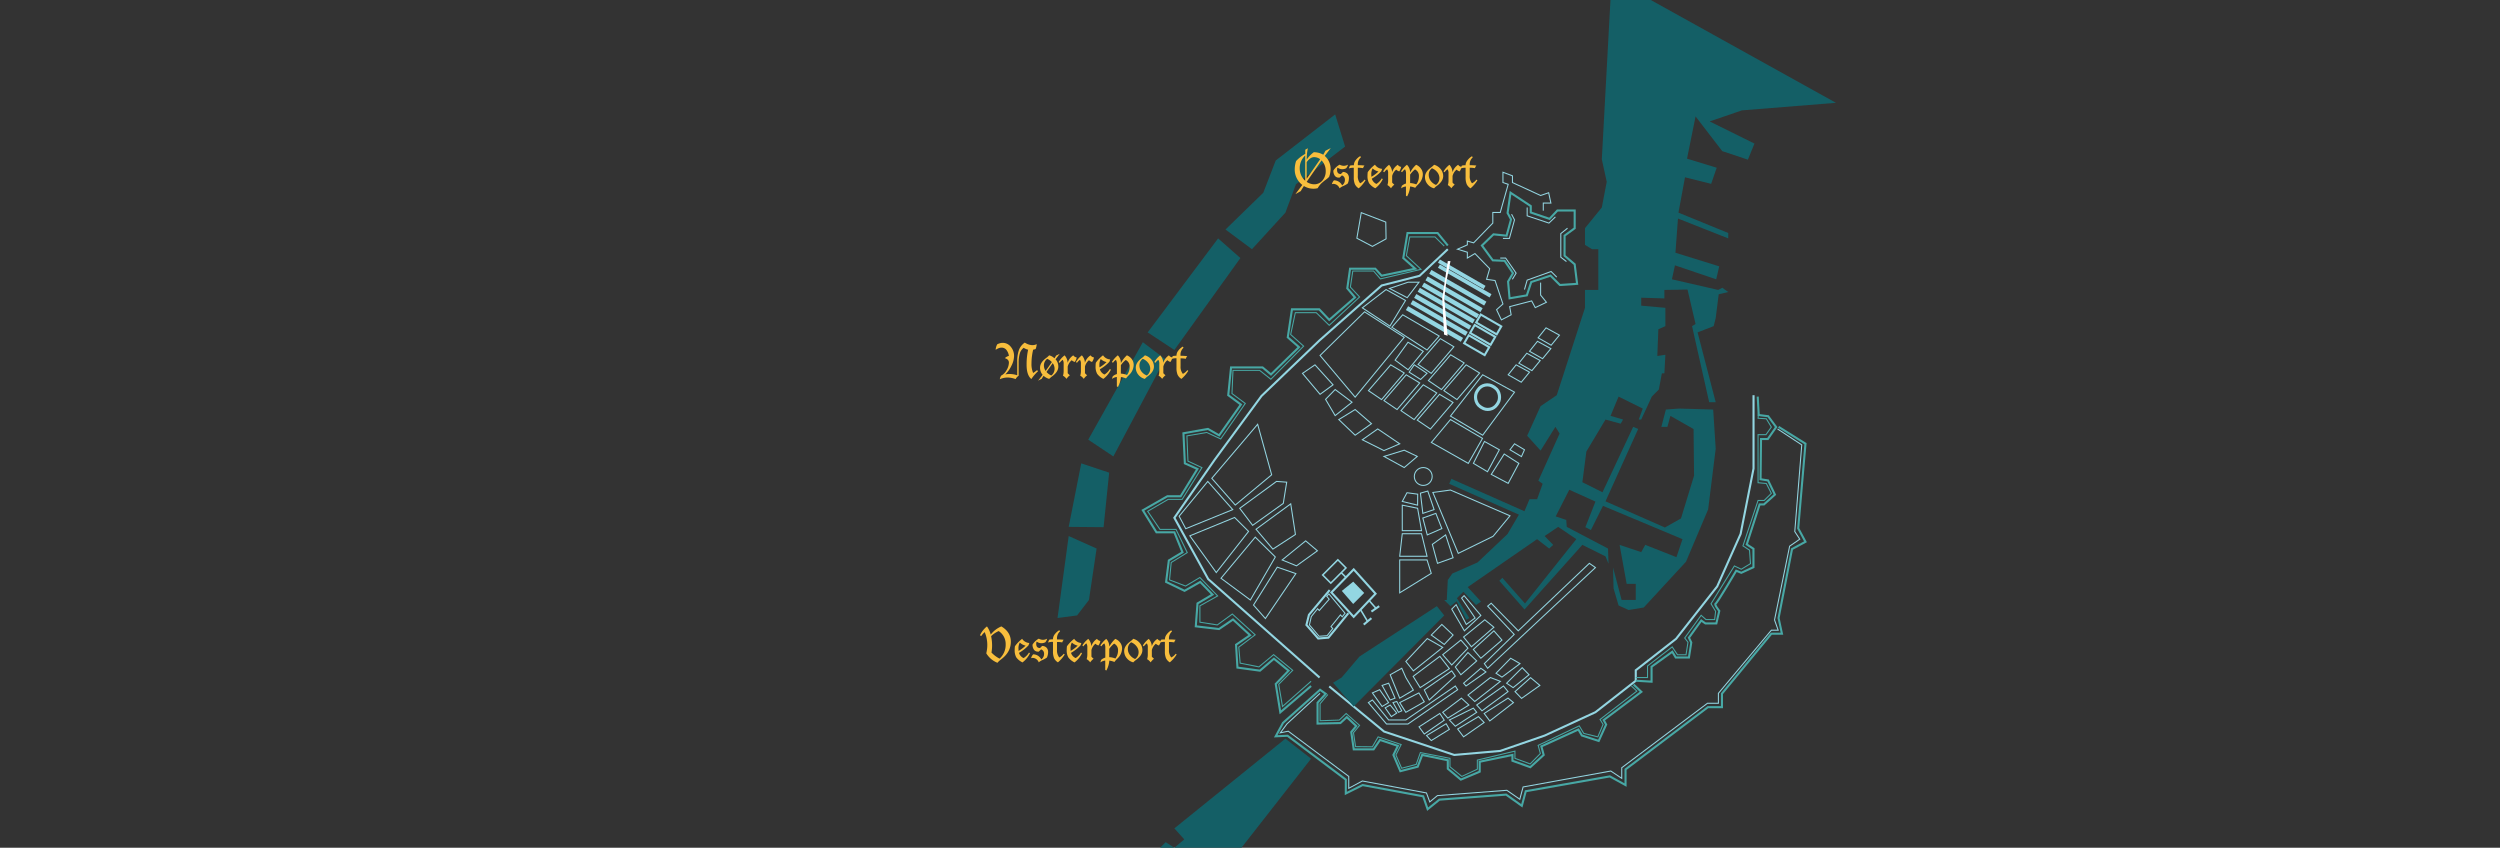<svg id="Layer_2" data-name="Layer 2" xmlns="http://www.w3.org/2000/svg" width="1200.25" height="407" viewBox="0 0 1200.25 407">
  <rect x="0" y="0" width="1200.25" height="407" fill="#333333" stroke="none"/>
  <title>overlayKbh</title>
  <g>
    <polygon points="735.16 135.4 744.4 132.32 748.9 136.82 757.17 136.27 756 126.88 751.14 122.76 751.16 113.13 756 109.58 756 101.06 747.71 101.06 743.92 105.08 734.92 102.01 734.92 98.93 725.21 92.53 723.79 102.24 725.45 105.32 723.32 113.14 717.02 112.51 711.47 117.88 716.68 124.98 722.37 125.22 726.39 131.14 724.03 135.17 724.74 143.22 733.03 141.8 735.16 135.4" fill="none" stroke="#47a8a5" stroke-miterlimit="10"/>
    <polyline points="695.09 119.64 681.54 132.42 663.34 137.06 633.52 163.4 605.63 190.12 583.17 220.72 563.81 248.6 580.07 278.03 633.52 325.28" fill="none" stroke="#93d6e2" stroke-miterlimit="10"/>
    <polyline points="638.16 329.54 664.5 351.22 698.19 362.45 720.26 360.52 741.57 353.16 765.96 341.93 785.33 326.83 785.33 321.79 804.69 306.69 824.44 281.52 835.67 256.34 841.87 224.97 841.87 189.73" fill="none" stroke="#93d6e2" stroke-miterlimit="10"/>
    <path d="M843.88,190.41l.47,8.84,4.54.58,3.84,5.21-4,5.73h-3.26l-.23,19.31,3.61.58,3.28,6.8-5.26,4.72h-2.09l-6.17,19.2,3.22,2.09v8.84L836,275l-2.44-1s-9.07,15.47-9.89,15.82,1.75,3.49,1.75,3.49l-1.4,6h-5.24l-2-1.4-5.93,8.26,1.13,2.32-1.13,7.18h-6.32l-1.66-2.76-9.95,7.18v7.18l-7.59-.45" fill="none" stroke="#47a8a5" stroke-miterlimit="10"/>
    <polyline points="785.33 325.28 790.98 325.28 790.98 319.72 802.82 310.56 805.35 314.35 809.46 314.35 810.4 308.35 808.83 306.3 816.72 295.4 819.02 297.45 823.2 297.45 823.67 293.5 821.46 289.87 832.67 271.71 835.99 273.29 840.41 270.6 839.94 264.13 836.78 262.07 844.04 240.28 846.97 240.28 850.42 236.87 848.02 232.13 844.04 231.75 844.04 208.69 847.84 208.69 850.42 205.04 848.01 201.06 844.04 200.8 844.28 197.9" fill="none" stroke="#47a8a5" stroke-miterlimit="10" stroke-width="0.5"/>
    <polyline points="783.24 329.35 785.85 331.81 768.19 345.4 769.65 347.79 767.11 353.78 760.35 352.09 758.2 348.48 738.46 357.85 739.53 361.77 734.62 366.76 727.32 364.07 727.32 360.61 709.27 364.92 709.27 369.29 701.82 372.75 696.13 368.14 696.13 364.07 681.92 361.31 679.92 366.99 672.93 368.83 670.17 362.45 672.7 357.46 661.64 353.78 658.88 358.54 650.81 358.46 649.81 351.78 652.73 348.25 646.28 342.56 642.98 345.71 633.76 346.02 633.76 337.88 637.52 333.42" fill="none" stroke="#47a8a5" stroke-miterlimit="10" stroke-width="0.5"/>
    <polyline points="853.89 204.93 866.81 213.01 863.32 253.65 866.81 260.11 860.35 263.6 853.89 296.71 855.51 304.25 850.42 304.25 826.71 333.04 826.71 339.5 819.98 339.5 780.42 369.38 780.42 376.91 772.88 372.75 732.51 379.87 730.63 386.87 723.09 381.49 691.07 383.91 685.41 388.49 683.26 382.3 654.19 376.91 646.12 380.95 646.12 374.29 618.13 353.23 612.48 353.5 615.98 347.04 633.76 331.16 636.47 333.1 632.55 337.38 632.55 347.38 643.51 347.14 646.6 344.29 651.13 348.57 648.74 351.46 649.93 359.76 659.46 359.76 662.55 355.24 671.12 358.1 668.98 362.45 672.31 370.24 680.64 368.1 682.79 362.45 695.09 365 695.09 369.05 701.36 374.29 710.4 370.48 710.4 365.71 726.12 362.45 726.12 365.24 734.69 368.33 741.12 362.45 740.01 358.33 757.78 350.24 759.45 353.1 767.54 355.72 771.11 347.86 769.92 345.72 788.01 332.15 784.29 328.64" fill="none" stroke="#47a8a5" stroke-miterlimit="10"/>
    <polyline points="853.38 205.93 865.02 213.59 861.67 255.21 864.07 258.85 859.2 262.22 851.95 297.62 853.7 302.56 850.42 302.56 825 332.86 825 337.64 819.74 337.64 778.6 368.58 778.6 373.68 773.34 370.17 731.24 377.82 729.65 383.73 723.43 379.42 690.1 381.97 686.43 385 684.84 380.69 654.07 374.95 647.53 378.46 647.53 372.75 618.51 351.05 614.68 351.83 617.87 347.53 633.76 332.86" fill="none" stroke="#93d6e2" stroke-miterlimit="10" stroke-width="0.5"/>
    <polyline points="733.19 99.61 733.19 103.61 743.65 107.1 746.75 104.13" fill="none" stroke="#93d6e2" stroke-miterlimit="10" stroke-width="0.5"/>
    <polyline points="752.57 109.55 749.34 112.14 749.34 123.5 752.05 125.57" fill="none" stroke="#93d6e2" stroke-miterlimit="10" stroke-width="0.5"/>
    <polyline points="747.4 133.06 744.69 130.35 733.19 134.49 731.9 139.01" fill="none" stroke="#93d6e2" stroke-miterlimit="10" stroke-width="0.5"/>
    <polyline points="726.08 134.1 727.89 131.13 722.86 123.89 720.27 123.89" fill="none" stroke="#93d6e2" stroke-miterlimit="10" stroke-width="0.5"/>
    <polyline points="725.7 102.84 727.12 105.55 724.66 114.46 721.56 114.46" fill="none" stroke="#93d6e2" stroke-miterlimit="10" stroke-width="0.5"/>
    <polyline points="740.93 101.15 740.93 97.5 744.58 97.5 743.51 92.53 739.65 93.86 726.13 87.64 726.13 84.42 721.56 82.7 721.56 87.64 724.08 88.49 720.27 102 716.7 102 716.7 107.1 707.48 116.59 704.47 115.73 704.47 117.56 699.75 119.64 704.47 121.09 704.47 123.89 708.12 121.74 715.2 129 713.7 134.1 717.77 134.68 721.56 145.93 718.5 148.69 720.82 153.57 725.5 151.13 724.8 147.21 735.36 144.47 737.07 147.69 742.44 145.12 739.65 141.68 739.65 135.68" fill="none" stroke="#93d6e2" stroke-miterlimit="10" stroke-width="0.5"/>
    <polyline points="695.09 117.88 690.19 111.87 675.74 111.87 673.72 123.89 679.44 129 663.3 132.37 660.27 129 648.17 129 646.83 138.43 650.53 142.79 638.16 153.57 633.38 148.51 620.27 148.51 618.26 161.96 623.64 166.66 610.19 179.77 606.16 176.41 591.03 176.41 589.68 189.73 595.74 194.22 585.32 209.01 579.94 205.93 568.17 208.01 568.85 222.46 574.89 225.15 566.83 238.26 560.44 238.26 548.68 244.98 555.21 255.55 563.81 255.55 567.71 265.13 561.16 269.07 559.85 279.39 568.69 283.65 576.23 279.39 582.13 285.45 574.92 289.71 574.1 300.69 585.24 302 591.96 297.41 600.15 304.95 593.43 309.54 594.09 320.51 604.9 321.99 611.62 316.25 618.66 321.99 612.48 328.38 614.68 341.98 629.45 329.35" fill="none" stroke="#47a8a5" stroke-miterlimit="10"/>
    <polyline points="629.45 327.07 615.72 339.19 613.91 328.54 620.63 321.82 611.46 314.29 604.41 320.18 595.4 318.38 594.74 310.68 602.61 304.78 591.63 294.79 584.42 300.03 576.07 298.72 576.07 290.86 584.59 286.11 576.07 277.26 569.19 281.36 561.49 278.41 562.3 270.05 570 265.3 564.6 254.16 556.9 254.16 551 245.47 560.83 239.74 567.55 239.74 577.05 224.5 570.33 221.39 569.84 209.27 579.34 207.63 586.06 210.74 597.86 193.7 591.47 188.95 591.96 177.81 604.74 177.81 610.14 182.07 625.87 166.18 619.65 160.61 621.88 150.12 631.94 150.12 638.16 156.18 652.74 142.58 648.32 137.83 649.47 130.13 659.46 130.13 662.74 133.9 682.23 129.31 675.19 122.76 676.83 113.75 688.95 113.75 693.38 118.14" fill="none" stroke="#47a8a5" stroke-miterlimit="10" stroke-width="0.5"/>
    <polygon points="658.9 118.29 665.45 114.68 665.31 106.62 653.55 102.09 651.43 114.37 658.9 118.29" fill="none" stroke="#93d6e2" stroke-miterlimit="10" stroke-width="0.5"/>
    <polygon points="579.85 231.13 566.1 247.83 569.28 253.83 591.84 244.66 579.85 231.13" fill="none" stroke="#93d6e2" stroke-miterlimit="10" stroke-width="0.5"/>
    <polygon points="592.74 248.44 599.44 255.13 583.93 274.88 571.24 257.25 592.74 248.44" fill="none" stroke="#93d6e2" stroke-miterlimit="10" stroke-width="0.5"/>
    <polygon points="602.65 257.88 612.28 267.4 600.3 288.07 586.2 277.62 602.65 257.88" fill="none" stroke="#93d6e2" stroke-miterlimit="10" stroke-width="0.5"/>
    <polygon points="613.21 272.29 601.81 290.49 607.51 296.96 622.15 275.39 613.21 272.29" fill="none" stroke="#93d6e2" stroke-miterlimit="10" stroke-width="0.5"/>
    <polygon points="615.57 268.84 622.44 271.66 632.49 264.43 626.85 259.67 615.57 268.84" fill="none" stroke="#93d6e2" stroke-miterlimit="10" stroke-width="0.5"/>
    <polygon points="611.11 263.63 621.94 256.59 619.68 241.89 603.02 254.09 611.11 263.63" fill="none" stroke="#93d6e2" stroke-miterlimit="10" stroke-width="0.5"/>
    <polygon points="595.19 244.04 601.39 252.22 616.11 241.67 617.74 231.49 612.84 231.13 595.19 244.04" fill="none" stroke="#93d6e2" stroke-miterlimit="10" stroke-width="0.5"/>
    <polygon points="593.06 242.48 581.78 229.64 603.8 203.7 610.52 227.95 593.06 242.48" fill="none" stroke="#93d6e2" stroke-miterlimit="10" stroke-width="0.5"/>
    <rect x="686.18" y="133.45" width="28.5" height="1.82" transform="matrix(0.87, 0.5, -0.5, 0.87, 161.02, -332.21)" fill="#93d6e2"/>
    <rect x="689.13" y="130.78" width="25.31" height="1.82" transform="translate(159.87 -333.25) rotate(30)" fill="#93d6e2"/>
    <rect x="684.66" y="137.07" width="30.46" height="2.16" transform="translate(162.84 -331.44) rotate(30)" fill="#93d6e2"/>
    <rect x="682.86" y="140.2" width="30.46" height="2.16" transform="translate(164.16 -330.12) rotate(30)" fill="#93d6e2"/>
    <rect x="681.14" y="143.17" width="30.46" height="2.16" transform="translate(165.42 -328.86) rotate(30)" fill="#93d6e2"/>
    <rect x="679.12" y="145.67" width="30.46" height="2.16" transform="translate(166.4 -327.52) rotate(30)" fill="#93d6e2"/>
    <rect x="677.41" y="148.63" width="30.46" height="2.16" transform="translate(167.65 -326.26) rotate(30)" fill="#93d6e2"/>
    <rect x="675.71" y="151.59" width="30.46" height="2.16" transform="translate(168.9 -325.01) rotate(30)" fill="#93d6e2"/>
    <rect x="673.46" y="154.47" width="30.46" height="2.16" transform="translate(170.04 -323.51) rotate(30)" fill="#93d6e2"/>
    <polygon points="696.37 125.33 694.35 135.46 693.38 143.22 694.99 161.21 693.29 160.63 692.42 143.22 695.09 125.33 696.37 125.33" fill="#fff"/>
    <polygon points="673.44 151.13 690.94 161.34 685.12 168.03 668.22 157.1 673.44 151.13" fill="none" stroke="#93d6e2" stroke-miterlimit="10" stroke-width="0.5"/>
    <polygon points="665.45 139.01 674.79 144.25 667.29 156.57 654.06 147.79 665.45 139.01" fill="none" stroke="#93d6e2" stroke-miterlimit="10" stroke-width="0.5"/>
    <polygon points="667.06 138.49 675.61 142.92 681.27 135.48 676.03 135.48 667.06 138.49" fill="none" stroke="#93d6e2" stroke-miterlimit="10" stroke-width="0.5"/>
    <polygon points="691.51 162.57 698 166.49 687.13 179.25 680.82 174.97 691.51 162.57" fill="none" stroke="#93d6e2" stroke-miterlimit="10" stroke-width="0.5"/>
    <polygon points="678.97 175.16 685.11 179.22 682.04 182.18 676.54 178.67 678.97 175.16" fill="none" stroke="#93d6e2" stroke-miterlimit="10" stroke-width="0.5"/>
    <polygon points="675.98 164.3 683.3 168.66 676.03 177.52 669.79 172.9 675.98 164.3" fill="none" stroke="#93d6e2" stroke-miterlimit="10" stroke-width="0.5"/>
    <polygon points="655.11 149.71 674.17 161.93 650.61 190.68 633.76 170.66 655.11 149.71" fill="none" stroke="#93d6e2" stroke-miterlimit="10" stroke-width="0.5"/>
    <polygon points="667.68 175.16 674.17 179.08 663.3 191.84 656.99 187.56 667.68 175.16" fill="none" stroke="#93d6e2" stroke-miterlimit="10" stroke-width="0.5"/>
    <polygon points="675.12 179.94 681.6 183.86 670.73 196.62 664.43 192.34 675.12 179.94" fill="none" stroke="#93d6e2" stroke-miterlimit="10" stroke-width="0.5"/>
    <polygon points="683.3 184.75 689.79 188.67 678.92 201.43 672.61 197.16 683.3 184.75" fill="none" stroke="#93d6e2" stroke-miterlimit="10" stroke-width="0.5"/>
    <polygon points="696.46 170.33 702.94 174.25 692.07 187.01 685.76 182.73 696.46 170.33" fill="none" stroke="#93d6e2" stroke-miterlimit="10" stroke-width="0.5"/>
    <polygon points="691.12 189.31 697.6 193.23 686.74 205.98 680.43 201.71 691.12 189.31" fill="none" stroke="#93d6e2" stroke-miterlimit="10" stroke-width="0.5"/>
    <polygon points="703.89 175.16 710.37 179.08 699.5 191.84 693.2 187.56 703.89 175.16" fill="none" stroke="#93d6e2" stroke-miterlimit="10" stroke-width="0.5"/>
    <polygon points="584.81 114.46 595.51 123.89 563.81 168.03 551 159.58 584.81 114.46" fill="#145f66"/>
    <polygon points="601.06 119.64 617.12 102.09 622.19 88.44 645.78 70.35 641.01 54.93 612.48 77.05 606.5 92.53 588.36 110.19 601.06 119.64" fill="#145f66"/>
    <polygon points="559.32 172.35 548.68 164.3 522.46 211.09 534.52 219.13 559.32 172.35" fill="#145f66"/>
    <polygon points="519.11 222.46 532.51 226.92 529.83 253.1 513.08 252.95 519.11 222.46" fill="#145f66"/>
    <polygon points="513.08 257.35 526.48 263.36 522.8 288.06 517.1 295.47 507.72 296.71 513.08 257.35" fill="#145f66"/>
    <polygon points="773.75 -10.43 769.03 76.48 771.39 87.28 769.03 99.61 760.95 109.55 760.95 117.56 764.32 119.64 767.35 119.64 767.35 139.2 760.95 139.2 760.95 147.79 747.4 189.73 739.64 194.99 733.19 209.2 739.64 216.32 746.75 204.93 748.77 208.14 738.56 230.79 740.63 232.27 737.96 239.68 734.32 239.68 731.89 245.45 696.81 229.9 695.77 232.27 729.23 247.08 723.75 256.4 709.39 270.02 697.25 275.36 695.09 278.46 694.59 288.06 693.38 288.06 696.36 291.05 699.32 288.68 704.06 297.56 705.39 296.71 699.47 287.2 702.58 284.09 708.65 290.46 711.02 288.83 704.65 281.87 737.95 258.85 743.75 263.36 745.68 261.59 741.57 257.35 748.09 252.95 756.79 258.85 732.15 289.73 721.28 277.4 719.83 278.85 730.46 290.93 731.91 292.62 759.69 261.59 770.8 267.11 772.25 270.64 772.01 263.36 752.2 252.95 751.96 249.62 746.89 247.93 753.41 235.13 765.97 240.8 761.14 253.1 763.8 254.46 769.59 242.86 798.42 254.93 807.76 258.85 804.86 267.5 789.88 261.59 787.95 265.08 777.57 261.59 780.95 280.3 785.33 280.3 785.33 288.03 778.53 288.03 774.42 272.49 774.67 282.48 777.08 290.69 781.91 292.87 789.16 291.66 809.45 269.67 820.08 244.55 823.71 215.45 822.5 196.62 806.07 196.15 799.79 196.62 797.62 204.93 800.51 204.93 801.96 199.66 813.08 205.98 813.32 228.37 807.04 248.9 799.31 253.25 770.8 240.69 786.5 205.93 784.09 204.93 769.35 236.34 759.69 231.51 761.62 216.77 770.8 201.43 778.05 203.41 779.26 201.43 773.22 199.66 777.08 190.41 788.68 196.15 786.75 201.43 787.95 201.43 793.03 190.41 796.41 187.01 797.86 179.25 799.07 179.25 799.55 170.33 795.68 170.91 796.17 158.07 799.55 156.57 799.55 147.79 787.95 146.75 787.95 142.92 799.07 143.27 799.07 139.2 810.18 139.01 814.04 155.55 812.35 156.57 820.57 193.09 823.71 193.09 815.01 159.58 822.74 156.57 823.71 152.67 825.15 141.28 829.74 140.19 826.85 138.15 824.91 139.2 802.69 134.1 804.14 127.39 823.95 134.1 825.4 127.87 804.38 121.35 805.59 104.92 829.74 114.46 829.74 111.87 805.83 102.09 808.97 85.12 821.53 88.26 824.19 80.53 809.94 76.18 814.04 55.89 826.85 72.56 839.16 76.66 842.31 68.93 820.81 58.3 836.27 52.99 881.44 49.36 773.75 -10.43" fill="#145f66"/>
    <polygon points="693.38 295.47 689.84 291.01 652.68 315.2 644.12 325.28 640 327.79 649.88 339.19 693.38 295.47" fill="#145f66"/>
    <polygon points="617.12 354.63 563.81 397.7 568.57 403 563.81 406.98 559.63 404.33 555.32 408.63 555.32 413.94 548.68 408.63 546.71 410.62 555.65 417.91 538.75 434.48 540.41 434.48 570.56 409.3 556.98 441.11 522.52 449.72 522.52 455.35 544.72 449.06 551 451.04 543.39 472.96 561.95 472.96 574.21 443.42 591.77 450.05 585.8 443.75 575.53 440.11 582.82 423.88 629.45 364.24 617.12 354.63" fill="#145f66"/>
    <polygon points="724.08 179.94 730.35 183.5 734.32 178.67 727.89 175.16 724.08 179.94" fill="none" stroke="#93d6e2" stroke-miterlimit="10" stroke-width="0.5"/>
    <polygon points="729.2 174.38 735.47 177.94 739.44 173.11 733.01 169.6 729.2 174.38" fill="none" stroke="#93d6e2" stroke-miterlimit="10" stroke-width="0.5"/>
    <polygon points="734.32 168.64 740.59 172.2 744.56 167.37 738.13 163.86 734.32 168.64" fill="none" stroke="#93d6e2" stroke-miterlimit="10" stroke-width="0.5"/>
    <polygon points="738.44 162.18 744.71 165.74 748.68 160.91 742.25 157.4 738.44 162.18" fill="none" stroke="#93d6e2" stroke-miterlimit="10" stroke-width="0.5"/>
    <rect x="703.28" y="163.54" width="11.37" height="4.4" transform="translate(177.85 -332.28) rotate(30)" fill="none" stroke="#93d6e2" stroke-miterlimit="10"/>
    <rect x="706.14" y="158.58" width="11.37" height="4.4" transform="translate(175.76 -334.37) rotate(30)" fill="none" stroke="#93d6e2" stroke-miterlimit="10"/>
    <rect x="709.04" y="153.56" width="11.37" height="4.4" transform="translate(173.64 -336.49) rotate(30)" fill="none" stroke="#93d6e2" stroke-miterlimit="10"/>
    <rect x="708.41" y="184.94" width="11.48" height="11.48" rx="5.33" ry="5.33" transform="translate(225.14 -363.61) rotate(33.63)" fill="none" stroke="#93d6e2" stroke-miterlimit="10" stroke-width="1.5"/>
    <polygon points="711.83 179.94 727.12 188.28 711.83 208.94 696.37 199.76 711.83 179.94" fill="none" stroke="#93d6e2" stroke-miterlimit="10" stroke-width="0.5"/>
    <polygon points="696.37 201.43 687.19 212.43 704.93 222.46 711.75 210.47 696.37 201.43" fill="none" stroke="#93d6e2" stroke-miterlimit="10" stroke-width="0.5"/>
    <polygon points="712.69 211.94 707.38 222.46 714.15 226.47 719.84 215.93 712.69 211.94" fill="none" stroke="#93d6e2" stroke-miterlimit="10" stroke-width="0.5"/>
    <polygon points="722.17 217.97 715.96 227.77 724.08 232.05 729.2 222.46 722.17 217.97" fill="none" stroke="#93d6e2" stroke-miterlimit="10" stroke-width="0.5"/>
    <polygon points="724.94 215.93 730.45 219.21 731.9 215.93 727.12 213.07 724.94 215.93" fill="none" stroke="#93d6e2" stroke-miterlimit="10" stroke-width="0.5"/>
    <circle cx="683.3" cy="228.76" r="4.29" fill="none" stroke="#93d6e2" stroke-miterlimit="10" stroke-width="0.5"/>
    <polygon points="675.49 236.56 680.64 237.25 680.59 242.53 673.23 240.75 675.49 236.56" fill="none" stroke="#93d6e2" stroke-miterlimit="10" stroke-width="0.5"/>
    <polygon points="673.23 242.53 680.59 244.01 682.48 254.77 673.23 254.77 673.23 242.53" fill="none" stroke="#93d6e2" stroke-miterlimit="10" stroke-width="0.5"/>
    <polygon points="673.23 256.24 682.48 256.24 685.12 267.07 672 267.07 673.23 256.24" fill="none" stroke="#93d6e2" stroke-miterlimit="10" stroke-width="0.5"/>
    <polygon points="672 268.83 685.12 268.83 687.15 275.26 672 284.62 672 268.83" fill="none" stroke="#93d6e2" stroke-miterlimit="10" stroke-width="0.5"/>
    <polygon points="681.95 236.76 685.48 235.75 688.51 244.64 683.1 246.47 681.95 236.76" fill="none" stroke="#93d6e2" stroke-miterlimit="10" stroke-width="0.5"/>
    <polygon points="689.36 246.47 683.1 248.71 685.23 256.81 692.23 253.76 689.36 246.47" fill="none" stroke="#93d6e2" stroke-miterlimit="10" stroke-width="0.5"/>
    <polygon points="687.67 261.33 694.04 256.81 697.63 267.77 690.14 270.45 687.67 261.33" fill="none" stroke="#93d6e2" stroke-miterlimit="10" stroke-width="0.5"/>
    <polygon points="687.91 236.43 696.35 235.27 724.94 247.64 716.84 257.47 700.1 265.67 687.91 236.43" fill="none" stroke="#93d6e2" stroke-miterlimit="10" stroke-width="0.5"/>
    <polygon points="631.32 175.16 640 184.75 633.76 189.31 625.32 179.25 631.32 175.16" fill="none" stroke="#93d6e2" stroke-miterlimit="10" stroke-width="0.5"/>
    <polygon points="641.01 187.01 649.11 193.09 641.01 199.54 636.4 191.72 641.01 187.01" fill="none" stroke="#93d6e2" stroke-miterlimit="10" stroke-width="0.5"/>
    <polygon points="650.6 196.62 658.45 203.41 650.6 208.94 642.75 201.43 650.6 196.62" fill="none" stroke="#93d6e2" stroke-miterlimit="10" stroke-width="0.5"/>
    <polygon points="661.44 205.93 672 213.07 664.43 216.32 654.06 211.13 661.44 205.93" fill="none" stroke="#93d6e2" stroke-miterlimit="10" stroke-width="0.5"/>
    <polygon points="674.17 216.14 680.43 219.13 674.17 224.47 664.43 219.13 674.17 216.14" fill="none" stroke="#93d6e2" stroke-miterlimit="10" stroke-width="0.5"/>
    <polygon points="678.56 322.08 692.65 310.8 685.23 306.57 674.94 317.57 678.56 322.08" fill="none" stroke="#93d6e2" stroke-miterlimit="10" stroke-width="0.5"/>
    <polygon points="687.15 304.88 693.38 309.39 697.63 304.88 692.23 299.8 687.15 304.88" fill="none" stroke="#93d6e2" stroke-miterlimit="10" stroke-width="0.5"/>
    <polygon points="699.08 290.32 696.97 292.44 703.04 302.86 710.96 295.47 702.91 285.97 701.72 287.15 708.19 296.71 703.96 299.8 699.08 290.32" fill="none" stroke="#93d6e2" stroke-miterlimit="10" stroke-width="0.5"/>
    <polygon points="678.46 324.72 691.27 315.1 695.85 321 681.82 330.13 678.46 324.72" fill="none" stroke="#93d6e2" stroke-miterlimit="10" stroke-width="0.5"/>
    <polygon points="702.66 305.83 706.43 310.52 717.21 301.14 712.84 297.56 702.66 305.83" fill="none" stroke="#93d6e2" stroke-miterlimit="10" stroke-width="0.5"/>
    <polygon points="701.37 307.29 704.76 311.17 696.97 319.25 692.65 314.32 701.37 307.29" fill="none" stroke="#93d6e2" stroke-miterlimit="10" stroke-width="0.5"/>
    <polygon points="717.21 302.86 721.09 307.29 710.96 316.02 707.35 311.81 717.21 302.86" fill="none" stroke="#93d6e2" stroke-miterlimit="10" stroke-width="0.5"/>
    <polygon points="704.76 313.27 708.96 317.31 701.37 323.94 698.7 320.22 704.76 313.27" fill="none" stroke="#93d6e2" stroke-miterlimit="10" stroke-width="0.5"/>
    <polygon points="696.97 322.08 698.7 324.58 686.17 336.06 683.8 331.21 696.97 322.08" fill="none" stroke="#93d6e2" stroke-miterlimit="10" stroke-width="0.5"/>
    <polygon points="681.2 332.67 683.8 336.93 674.94 341.98 672 337.32 681.2 332.67" fill="none" stroke="#93d6e2" stroke-miterlimit="10" stroke-width="0.5"/>
    <polygon points="674.94 325.28 678.56 331.31 672 335.19 667.43 323.94 672.99 320.83 674.94 325.28" fill="none" stroke="#93d6e2" stroke-miterlimit="10" stroke-width="0.5"/>
    <polygon points="666.69 328.01 669.75 335.19 667.43 336.06 663.55 329.07 666.69 328.01" fill="none" stroke="#93d6e2" stroke-miterlimit="10" stroke-width="0.5"/>
    <polygon points="662.38 331.12 666.65 337.32 663.55 339.19 658.89 332.67 662.38 331.12" fill="none" stroke="#93d6e2" stroke-miterlimit="10" stroke-width="0.5"/>
    <polygon points="658.89 336.06 666.69 345.66 674.94 345.66 698.7 329.35 699.82 331.12 675.96 347.6 665.68 347.6 656.95 337.32 658.89 336.06" fill="none" stroke="#93d6e2" stroke-miterlimit="10" stroke-width="0.5"/>
    <polygon points="702.66 328.01 703.83 329.35 713.4 322.61 710.96 320.83 702.66 328.01" fill="none" stroke="#93d6e2" stroke-miterlimit="10" stroke-width="0.5"/>
    <polygon points="712.62 318.6 714.22 320.83 765.96 272.49 763.05 270.45 728.91 302.86 715.92 289.61 714.22 291.01 726.97 304.59 712.62 318.6" fill="none" stroke="#93d6e2" stroke-miterlimit="10" stroke-width="0.5"/>
    <polygon points="667.43 338.48 670.58 342.34 667.98 344.04 665.02 339.83 667.43 338.48" fill="none" stroke="#93d6e2" stroke-miterlimit="10" stroke-width="0.5"/>
    <polygon points="668.78 337.32 670.58 336.78 672.99 341.26 671.38 341.98 668.78 337.32" fill="none" stroke="#93d6e2" stroke-miterlimit="10" stroke-width="0.5"/>
    <polygon points="681.28 348.96 691.25 342.53 693.38 345.75 683.8 352.4 681.28 348.96" fill="none" stroke="#93d6e2" stroke-miterlimit="10" stroke-width="0.5"/>
    <polygon points="692.65 341.98 695.09 344.77 705.22 338.48 701.63 335.19 692.65 341.98" fill="none" stroke="#93d6e2" stroke-miterlimit="10" stroke-width="0.5"/>
    <polygon points="704.76 333.7 708.03 336.78 720.33 327.12 715.54 325.28 704.76 333.7" fill="none" stroke="#93d6e2" stroke-miterlimit="10" stroke-width="0.5"/>
    <polygon points="718.24 323.23 721.09 325.09 729.75 318.6 725.27 316.02 718.24 323.23" fill="none" stroke="#93d6e2" stroke-miterlimit="10" stroke-width="0.5"/>
    <polygon points="730.8 320.56 734.09 323.94 726.46 330.13 723.32 328.01 730.8 320.56" fill="none" stroke="#93d6e2" stroke-miterlimit="10" stroke-width="0.5"/>
    <polygon points="721.83 329.35 724 332.04 711.5 341.26 708.96 338.48 721.83 329.35" fill="none" stroke="#93d6e2" stroke-miterlimit="10" stroke-width="0.5"/>
    <polygon points="707.35 339.98 708.96 341.98 698.7 348.66 695.85 345.67 707.35 339.98" fill="none" stroke="#93d6e2" stroke-miterlimit="10" stroke-width="0.5"/>
    <polygon points="694.3 347.47 695.85 350.16 687.15 355.55 684.87 353.15 694.3 347.47" fill="none" stroke="#93d6e2" stroke-miterlimit="10" stroke-width="0.5"/>
    <polygon points="699.82 350.01 702.66 353.75 712.54 346.87 709.81 344.04 699.82 350.01" fill="none" stroke="#93d6e2" stroke-miterlimit="10" stroke-width="0.5"/>
    <polygon points="712.54 342.53 715.24 346.12 726.61 337.32 724 335.15 712.54 342.53" fill="none" stroke="#93d6e2" stroke-miterlimit="10" stroke-width="0.5"/>
    <polygon points="727.36 332.04 730.5 335.3 739.29 329.07 734.84 325.34 727.36 332.04" fill="none" stroke="#93d6e2" stroke-miterlimit="10" stroke-width="0.5"/>
    <polygon points="639.2 284.43 649.91 273.36 660.4 285.03 649.9 296.15 639.2 284.43" fill="none" stroke="#93d6e2" stroke-miterlimit="10"/>
    <rect x="635.45" y="271.59" width="10.32" height="5.52" transform="translate(-6.23 533.68) rotate(-45.03)" fill="none" stroke="#93d6e2" stroke-miterlimit="10" stroke-width="0.75"/>
    <line x1="657.23" y1="288.24" x2="660.83" y2="292.32" fill="none" stroke="#93d6e2" stroke-miterlimit="10" stroke-width="0.75"/>
    <line x1="653.35" y1="292.96" x2="656.57" y2="298.33" fill="none" stroke="#93d6e2" stroke-miterlimit="10" stroke-width="0.75"/>
    <polyline points="638.38 283.28 628.43 295.16 627.21 300.03 632.87 306.55 637.77 306.14 647.35 294.4" fill="none" stroke="#93d6e2" stroke-miterlimit="10"/>
    <line x1="658.41" y1="293.62" x2="662.15" y2="291.01" fill="none" stroke="#93d6e2" stroke-miterlimit="10"/>
    <line x1="654.72" y1="299.87" x2="658.41" y2="296.78" fill="none" stroke="#93d6e2" stroke-miterlimit="10"/>
    <polygon points="638.01 285.12 636.94 286.24 638.14 287.68 633.39 293.11 632.58 292.25 629.56 296.01 628.65 300.01 633.28 305.47 637.16 305.18 639.85 301.75 639 300.85 643.54 295.2 644.39 296.14 645.75 294.42 638.01 285.12" fill="none" stroke="#93d6e2" stroke-miterlimit="10" stroke-width="0.5"/>
    <line x1="643.91" y1="274.95" x2="646.22" y2="277.18" fill="none" stroke="#93d6e2" stroke-miterlimit="10" stroke-width="0.75"/>
    <polygon points="649.68 279.25 644.2 283.7 649.66 289.97 654.96 284.67 649.68 279.25" fill="#93d6e2"/>
    <g>
      <path d="M480,182.08a5.75,5.75,0,0,1,.63-1.73,6.31,6.31,0,0,0,2.59-2.6,7.15,7.15,0,0,0,1.15-3.66q0-1.56-1.93-2.13a4.19,4.19,0,0,1,1.94-1.11,6.14,6.14,0,0,0-1.28-2.95,2.93,2.93,0,0,0-2.28-1,3.74,3.74,0,0,0-1.33.26,6.9,6.9,0,0,0-1.47.8,5.87,5.87,0,0,1,.77-2.67,6.57,6.57,0,0,1,1.34-.52,5,5,0,0,1,1.28-.17,4.89,4.89,0,0,1,3.85,1.87,6.73,6.73,0,0,1,1.59,4.52,10.71,10.71,0,0,1-1.2,4.5,15.05,15.05,0,0,1-3,4.27,10.2,10.2,0,0,1,2-.2,11.41,11.41,0,0,1,3.72.61V174a17.06,17.06,0,0,1,.83-6,7.48,7.48,0,0,1,2.82-3.53,6.8,6.8,0,0,0,3.58,1.24,4.72,4.72,0,0,0,2.13-.49,8,8,0,0,1-.53,2.36,7,7,0,0,1-1.18.3,28.22,28.22,0,0,0-.8,6.59,10.64,10.64,0,0,0,.8,4.6,21.54,21.54,0,0,0,1.89-1.39l.43.57a20.66,20.66,0,0,0-3.19,3.73q-2.28-1.87-2.28-6.81a33.55,33.55,0,0,1,.73-7.28,6.41,6.41,0,0,1-2.12-.91,5.18,5.18,0,0,0-1.86,2.66,15.92,15.92,0,0,0-.56,4.74v6a4.55,4.55,0,0,0-1.47,1.63,10.91,10.91,0,0,0-3.77-.76A9.18,9.18,0,0,0,480,182.08Z" fill="#f8be3d"/>
      <path d="M503.73,181.91a6.52,6.52,0,0,1-2.7-1.48q-.58.85-.9,1.43l-1.75.9q1.18-1.46,2-2.59l.17-.23a5.2,5.2,0,0,1-1.22-3.42q0-2.42,2.7-4.47l.33-.26a8.91,8.91,0,0,0,1.34-1.19,5.29,5.29,0,0,1,2.53,1.43,12.1,12.1,0,0,0,.8-1.33l1.76-.84-.32.42Q507.17,172,507,172.2l-.23.27A5.3,5.3,0,0,1,508.1,176q0,2.44-2.78,4.54l-.42.32A7.6,7.6,0,0,0,503.73,181.91ZM502,178.09l3-4.25a6.89,6.89,0,0,0-2.23-1.57,3.92,3.92,0,0,0-1.59,3.23A4.67,4.67,0,0,0,502,178.09Zm3.42-3.77-3,4.25a6.26,6.26,0,0,0,2.31,1.7A4,4,0,0,0,506.3,177,4.52,4.52,0,0,0,505.39,174.32Z" fill="#f8be3d"/>
      <path d="M512.6,176v3.16a6.3,6.3,0,0,0,1.05,1,7.16,7.16,0,0,0-1.62,1.75,5.35,5.35,0,0,0-1.7-1.54,7,7,0,0,0,.33-2.07v-3.62a3.18,3.18,0,0,0-.46-1.92,5.39,5.39,0,0,0-1.43,1.45l-.5-.41a11,11,0,0,1,2.84-3.2,5.64,5.64,0,0,1,1.47,3.61,6.44,6.44,0,0,1,2.71-3.61,2.38,2.38,0,0,0,1.62,1,4.82,4.82,0,0,1-.92,2.18,3.51,3.51,0,0,1-1.45-.85A5.78,5.78,0,0,0,512.6,176Z" fill="#f8be3d"/>
      <path d="M520.89,176v3.16a6.3,6.3,0,0,0,1.05,1,7.16,7.16,0,0,0-1.62,1.75,5.35,5.35,0,0,0-1.7-1.54,7,7,0,0,0,.33-2.07v-3.62a3.18,3.18,0,0,0-.46-1.92,5.39,5.39,0,0,0-1.43,1.45l-.5-.41a11,11,0,0,1,2.84-3.2,5.64,5.64,0,0,1,1.47,3.61,6.44,6.44,0,0,1,2.71-3.61,2.38,2.38,0,0,0,1.62,1,4.82,4.82,0,0,1-.92,2.18,3.51,3.51,0,0,1-1.45-.85A5.78,5.78,0,0,0,520.89,176Z" fill="#f8be3d"/>
      <path d="M533.33,177.51a12.07,12.07,0,0,1-3.59,4.39,7.92,7.92,0,0,1-3-2.45,7,7,0,0,1-.75-3.61,12.41,12.41,0,0,1,.11-1.69,16.5,16.5,0,0,1,3.47-3.58,4.42,4.42,0,0,0,3.45,2l-.4,1.14a19.16,19.16,0,0,1-4.57,3.59,4,4,0,0,0,2.22,2.51,7.53,7.53,0,0,0,2.58-2.66Zm-5.47-1.13a16.45,16.45,0,0,0,3.39-2.54,6,6,0,0,1-2.78-1.48,5.72,5.72,0,0,0-.65,2.81Q527.81,175.58,527.86,176.38Z" fill="#f8be3d"/>
      <path d="M536.2,185.52V181a4.87,4.87,0,0,0-2.38.94l.41-1.27a5.16,5.16,0,0,1,2-1.09v-4.71a3.72,3.72,0,0,0-.47-2.1,4.54,4.54,0,0,0-1.43,1.42l-.49-.41a12.32,12.32,0,0,1,2.83-3.19,5.18,5.18,0,0,1,1.47,3.73,13.71,13.71,0,0,1,2.88-3.73,5.45,5.45,0,0,1,2.39,1.86,4.51,4.51,0,0,1,.87,2.69,6.75,6.75,0,0,1-2.12,4.78l-.47.48a10.92,10.92,0,0,0-1.09,1.29,8.9,8.9,0,0,0-2.46-.66v.12a11.49,11.49,0,0,1-1.42,4.64Zm1.92-6.15a9.36,9.36,0,0,1,2.95.65,6.36,6.36,0,0,0,1.27-3.84,3.43,3.43,0,0,0-1.87-3.35,11.42,11.42,0,0,0-2.34,2.49Z" fill="#f8be3d"/>
      <path d="M549.66,181.91a5.78,5.78,0,0,1-3.14-2,5.29,5.29,0,0,1-1.23-3.42q0-2.4,2.7-4.45l.33-.26a8.32,8.32,0,0,0,1.34-1.19,6.17,6.17,0,0,1,3.17,2.07A5.24,5.24,0,0,1,554,176q0,2.4-2.78,4.5l-.42.32A7.65,7.65,0,0,0,549.66,181.91Zm.92-1.64a4,4,0,0,0,1.64-3.29,4.52,4.52,0,0,0-1-2.77,6,6,0,0,0-2.58-1.94,3.8,3.8,0,0,0-1.59,3.22,4.67,4.67,0,0,0,.93,2.81A5.94,5.94,0,0,0,550.58,180.27Z" fill="#f8be3d"/>
      <path d="M558.52,176v3.16a6.3,6.3,0,0,0,1.05,1,7.16,7.16,0,0,0-1.62,1.75,5.35,5.35,0,0,0-1.7-1.54,7,7,0,0,0,.33-2.07v-3.62a3.18,3.18,0,0,0-.46-1.92,5.39,5.39,0,0,0-1.43,1.45l-.5-.41a11,11,0,0,1,2.84-3.2,5.64,5.64,0,0,1,1.47,3.61,6.44,6.44,0,0,1,2.71-3.61,2.38,2.38,0,0,0,1.62,1,4.82,4.82,0,0,1-.92,2.18,3.51,3.51,0,0,1-1.45-.85A5.78,5.78,0,0,0,558.52,176Z" fill="#f8be3d"/>
      <path d="M567.2,181.91a4.76,4.76,0,0,1-1.84-2,8.25,8.25,0,0,1-.53-3.28V172h-.19a6.35,6.35,0,0,0-2.15.34,4.62,4.62,0,0,1,.57-1.39,8.36,8.36,0,0,1,1.48-.16h.28v-.13a3.93,3.93,0,0,1,.83-2.26,7.57,7.57,0,0,1,2.22-2l.35.56a4.37,4.37,0,0,0-1.46,3.54v.32h.72A21.41,21.41,0,0,1,570,171a3.19,3.19,0,0,0-.69,1.26,14.26,14.26,0,0,0-2.09-.21h-.43v3.75a5.28,5.28,0,0,0,1.11,3.69,5.89,5.89,0,0,0,2.1-1.77l.5.31A15.65,15.65,0,0,1,567.2,181.91Z" fill="#f8be3d"/>
    </g>
    <g>
      <path d="M478.88,318.21a11,11,0,0,1-5.37-4.56,16.58,16.58,0,0,0,.37-2,16.21,16.21,0,0,0,.12-1.93,15.86,15.86,0,0,0-1.24-6.24,9.58,9.58,0,0,0-1.67,1.88l-.61-.36a11.7,11.7,0,0,1,3.36-4.26,11.81,11.81,0,0,1,1.81,3.92,12.56,12.56,0,0,1,5.1-3.92q4.55,2.7,4.55,7.36,0,4.87-4.44,8.29l-.64.51A7.63,7.63,0,0,0,478.88,318.21Zm1-2a8.89,8.89,0,0,0,2.94-6.93,7.33,7.33,0,0,0-3.36-6.3,12,12,0,0,0-3.62,2.45,22,22,0,0,1,.46,4.65q0,.66-.07,1.47t-.22,1.73A14.33,14.33,0,0,0,479.92,316.22Z" fill="#f8be3d"/>
      <path d="M494.49,313.64a12.07,12.07,0,0,1-3.59,4.39,7.92,7.92,0,0,1-3-2.45,7,7,0,0,1-.75-3.61,12.41,12.41,0,0,1,.11-1.69,16.5,16.5,0,0,1,3.47-3.58,4.42,4.42,0,0,0,3.45,2l-.4,1.14a19.16,19.16,0,0,1-4.57,3.59,4,4,0,0,0,2.22,2.51,7.53,7.53,0,0,0,2.58-2.66ZM489,312.51a16.45,16.45,0,0,0,3.39-2.54,6,6,0,0,1-2.78-1.48,5.72,5.72,0,0,0-.65,2.81Q489,311.71,489,312.51Z" fill="#f8be3d"/>
      <path d="M498.71,318a3.26,3.26,0,0,0-2.9-2.14,2.2,2.2,0,0,0-.78.16,4,4,0,0,1,1-1.87,4.36,4.36,0,0,1,3.89,2.42,3.18,3.18,0,0,0,1.34-2.66,2.34,2.34,0,0,0-.36-1.34,2.1,2.1,0,0,0-1.09-.79l-1.11,1.07-.41,0a2.25,2.25,0,0,1-1.88-.91,4,4,0,0,1-.69-2.46,7.81,7.81,0,0,1,3-2.85,4.58,4.58,0,0,0,1,.4,3.52,3.52,0,0,0,1,.14,3.67,3.67,0,0,0,1-.14,4.34,4.34,0,0,0,1-.4,3.9,3.9,0,0,1-.89,1.75,4.24,4.24,0,0,1-.9.32,4.09,4.09,0,0,1-.94.11,3.54,3.54,0,0,1-1.16-.19,4.24,4.24,0,0,1-1.1-.58,2.14,2.14,0,0,0-.24,1.08q0,2,1.83,2l1-1a3.12,3.12,0,0,1,2.15.84,3,3,0,0,1,.72,2.18,6.13,6.13,0,0,1-.57,2.54,9.94,9.94,0,0,1-1.72,1l-.51.24A6.16,6.16,0,0,0,498.71,318Z" fill="#f8be3d"/>
      <path d="M507.91,318a4.76,4.76,0,0,1-1.84-2,8.25,8.25,0,0,1-.53-3.28v-4.57h-.19a6.35,6.35,0,0,0-2.15.34,4.62,4.62,0,0,1,.57-1.39,8.36,8.36,0,0,1,1.48-.16h.28v-.13a3.93,3.93,0,0,1,.83-2.26,7.57,7.57,0,0,1,2.22-2l.35.56a4.37,4.37,0,0,0-1.46,3.54V307h.72a21.41,21.41,0,0,1,2.49.16,3.19,3.19,0,0,0-.69,1.26,14.26,14.26,0,0,0-2.09-.21h-.43v3.75a5.28,5.28,0,0,0,1.11,3.69,5.89,5.89,0,0,0,2.1-1.77l.5.31A15.65,15.65,0,0,1,507.91,318Z" fill="#f8be3d"/>
      <path d="M519.47,313.64a12.07,12.07,0,0,1-3.59,4.39,7.92,7.92,0,0,1-3-2.45,7,7,0,0,1-.75-3.61,12.41,12.41,0,0,1,.11-1.69,16.5,16.5,0,0,1,3.47-3.58,4.42,4.42,0,0,0,3.45,2l-.4,1.14a19.16,19.16,0,0,1-4.57,3.59,4,4,0,0,0,2.22,2.51,7.53,7.53,0,0,0,2.58-2.66ZM514,312.51a16.45,16.45,0,0,0,3.39-2.54,6,6,0,0,1-2.78-1.48,5.72,5.72,0,0,0-.65,2.81Q514,311.71,514,312.51Z" fill="#f8be3d"/>
      <path d="M524,312.1v3.16a6.3,6.3,0,0,0,1.05,1A7.16,7.16,0,0,0,523.4,318a5.35,5.35,0,0,0-1.7-1.54,7,7,0,0,0,.33-2.07V310.8a3.18,3.18,0,0,0-.46-1.92,5.39,5.39,0,0,0-1.43,1.45l-.5-.41a11,11,0,0,1,2.84-3.2,5.64,5.64,0,0,1,1.47,3.61,6.44,6.44,0,0,1,2.71-3.61,2.38,2.38,0,0,0,1.62,1,4.82,4.82,0,0,1-.92,2.18,3.51,3.51,0,0,1-1.45-.85A5.78,5.78,0,0,0,524,312.1Z" fill="#f8be3d"/>
      <path d="M530.63,321.65v-4.52a4.87,4.87,0,0,0-2.38.94l.41-1.27a5.16,5.16,0,0,1,2-1.09V311a3.72,3.72,0,0,0-.47-2.1,4.54,4.54,0,0,0-1.43,1.42l-.49-.41a12.32,12.32,0,0,1,2.83-3.19,5.18,5.18,0,0,1,1.47,3.73,13.71,13.71,0,0,1,2.88-3.73,5.45,5.45,0,0,1,2.39,1.86,4.51,4.51,0,0,1,.87,2.69,6.75,6.75,0,0,1-2.12,4.78l-.47.48a10.92,10.92,0,0,0-1.09,1.29,8.9,8.9,0,0,0-2.46-.66v.12a11.49,11.49,0,0,1-1.42,4.64Zm1.92-6.15a9.36,9.36,0,0,1,2.95.65,6.36,6.36,0,0,0,1.27-3.84A3.43,3.43,0,0,0,534.9,309a11.42,11.42,0,0,0-2.34,2.49Z" fill="#f8be3d"/>
      <path d="M544.09,318a5.78,5.78,0,0,1-3.14-2,5.29,5.29,0,0,1-1.23-3.42q0-2.4,2.7-4.45l.33-.26a8.32,8.32,0,0,0,1.34-1.19,6.17,6.17,0,0,1,3.17,2.07,5.24,5.24,0,0,1,1.2,3.37q0,2.4-2.78,4.5l-.42.32A7.65,7.65,0,0,0,544.09,318Zm.92-1.64a4,4,0,0,0,1.64-3.29,4.52,4.52,0,0,0-1-2.77,6,6,0,0,0-2.58-1.94,3.8,3.8,0,0,0-1.59,3.22,4.67,4.67,0,0,0,.93,2.81A5.94,5.94,0,0,0,545,316.4Z" fill="#f8be3d"/>
      <path d="M553,312.1v3.16a6.3,6.3,0,0,0,1.05,1,7.16,7.16,0,0,0-1.62,1.75,5.35,5.35,0,0,0-1.7-1.54,7,7,0,0,0,.33-2.07V310.8a3.18,3.18,0,0,0-.46-1.92,5.39,5.39,0,0,0-1.43,1.45l-.5-.41a11,11,0,0,1,2.84-3.2,5.64,5.64,0,0,1,1.47,3.61,6.44,6.44,0,0,1,2.71-3.61,2.38,2.38,0,0,0,1.62,1,4.82,4.82,0,0,1-.92,2.18,3.51,3.51,0,0,1-1.45-.85A5.78,5.78,0,0,0,553,312.1Z" fill="#f8be3d"/>
      <path d="M561.63,318a4.76,4.76,0,0,1-1.84-2,8.25,8.25,0,0,1-.53-3.28v-4.57h-.19a6.35,6.35,0,0,0-2.15.34,4.62,4.62,0,0,1,.57-1.39A8.36,8.36,0,0,1,559,307h.28v-.13a3.93,3.93,0,0,1,.83-2.26,7.57,7.57,0,0,1,2.22-2l.35.56a4.37,4.37,0,0,0-1.46,3.54V307h.72a21.41,21.41,0,0,1,2.49.16,3.19,3.19,0,0,0-.69,1.26,14.26,14.26,0,0,0-2.09-.21h-.43v3.75a5.28,5.28,0,0,0,1.11,3.69,5.89,5.89,0,0,0,2.1-1.77l.5.31A15.65,15.65,0,0,1,561.63,318Z" fill="#f8be3d"/>
    </g>
    <g>
      <path d="M632.63,90.34a7.35,7.35,0,0,1-2.09.26A8.64,8.64,0,0,1,626,89.31q-.22.38-.83,1.3-.21.33-.65,1.13l-2.59,1.46q1.08-1.48,3.32-4.41a9.23,9.23,0,0,1-3.65-7.43,13.06,13.06,0,0,1,.66-4.05,17.11,17.11,0,0,1,4.4-3.43v-2l1.25-.71a23.31,23.31,0,0,0-.55,4.88v.57a14.15,14.15,0,0,1,3.39-3.54,9.12,9.12,0,0,1,4.55,1.2q.7-1.19,1-1.87l2.62-1.34L636,74.86A8.24,8.24,0,0,1,638.83,81a11.4,11.4,0,0,1-.73,3.93,12.88,12.88,0,0,1-2,1.65q-.26.19-.66.53l-.45.38A10,10,0,0,0,632.63,90.34Zm-6-3.52V74.64A8.38,8.38,0,0,0,624,81.2,8,8,0,0,0,626.64,86.81Zm.7-1,6.49-9.38a4.92,4.92,0,0,0-2.86-1q-1.92,0-3.63,2.41Zm0,1.48a6.47,6.47,0,0,0,3.57,1.18,5.06,5.06,0,0,0,4-1.81,6.75,6.75,0,0,0,1.58-4.6,7.19,7.19,0,0,0-2-5.06Z" fill="#f8be3d"/>
      <path d="M643.12,90.42a3.26,3.26,0,0,0-2.9-2.14,2.2,2.2,0,0,0-.78.16,4,4,0,0,1,1-1.87A4.36,4.36,0,0,1,644.35,89a3.18,3.18,0,0,0,1.34-2.66,2.34,2.34,0,0,0-.36-1.34,2.1,2.1,0,0,0-1.09-.79l-1.11,1.07-.41,0a2.25,2.25,0,0,1-1.88-.91,4,4,0,0,1-.69-2.46,7.81,7.81,0,0,1,3-2.85,4.58,4.58,0,0,0,1,.4,3.52,3.52,0,0,0,1,.14,3.67,3.67,0,0,0,1-.14,4.34,4.34,0,0,0,1-.4,3.9,3.9,0,0,1-.89,1.75,4.24,4.24,0,0,1-.9.32,4.09,4.09,0,0,1-.94.11,3.54,3.54,0,0,1-1.16-.19,4.24,4.24,0,0,1-1.1-.58,2.14,2.14,0,0,0-.24,1.08q0,2,1.83,2l1-1a3.12,3.12,0,0,1,2.15.84,3,3,0,0,1,.72,2.18,6.13,6.13,0,0,1-.57,2.54,9.94,9.94,0,0,1-1.72,1l-.51.24A6.16,6.16,0,0,0,643.12,90.42Z" fill="#f8be3d"/>
      <path d="M652.32,90.42a4.76,4.76,0,0,1-1.84-2,8.25,8.25,0,0,1-.53-3.28V80.54h-.19a6.35,6.35,0,0,0-2.15.34,4.62,4.62,0,0,1,.57-1.39,8.36,8.36,0,0,1,1.48-.16H650v-.13a3.93,3.93,0,0,1,.83-2.26,7.57,7.57,0,0,1,2.22-2l.35.56A4.37,4.37,0,0,0,651.89,79v.32h.72a21.41,21.41,0,0,1,2.49.16,3.19,3.19,0,0,0-.69,1.26,14.26,14.26,0,0,0-2.09-.21h-.43v3.75A5.28,5.28,0,0,0,653,88a5.89,5.89,0,0,0,2.1-1.77l.5.31A15.65,15.65,0,0,1,652.32,90.42Z" fill="#f8be3d"/>
      <path d="M663.88,86a12.07,12.07,0,0,1-3.59,4.39,7.92,7.92,0,0,1-3-2.45,7,7,0,0,1-.75-3.61,12.41,12.41,0,0,1,.11-1.69,16.5,16.5,0,0,1,3.47-3.58,4.42,4.42,0,0,0,3.45,2l-.4,1.14a19.16,19.16,0,0,1-4.57,3.59,4,4,0,0,0,2.22,2.51,7.53,7.53,0,0,0,2.58-2.66Zm-5.47-1.13a16.45,16.45,0,0,0,3.39-2.54A6,6,0,0,1,659,80.87a5.72,5.72,0,0,0-.65,2.81Q658.36,84.1,658.41,84.9Z" fill="#f8be3d"/>
      <path d="M668.38,84.49v3.16a6.3,6.3,0,0,0,1.05,1,7.16,7.16,0,0,0-1.62,1.75,5.35,5.35,0,0,0-1.7-1.54,7,7,0,0,0,.33-2.07V83.19a3.18,3.18,0,0,0-.46-1.92,5.39,5.39,0,0,0-1.43,1.45l-.5-.41a11,11,0,0,1,2.84-3.2,5.64,5.64,0,0,1,1.47,3.61,6.44,6.44,0,0,1,2.71-3.61,2.38,2.38,0,0,0,1.62,1,4.82,4.82,0,0,1-.92,2.18,3.51,3.51,0,0,1-1.45-.85A5.78,5.78,0,0,0,668.38,84.49Z" fill="#f8be3d"/>
      <path d="M675,94V89.52a4.87,4.87,0,0,0-2.38.94l.41-1.27a5.16,5.16,0,0,1,2-1.09V83.38a3.72,3.72,0,0,0-.47-2.1,4.54,4.54,0,0,0-1.43,1.42l-.49-.41a12.32,12.32,0,0,1,2.83-3.19A5.18,5.18,0,0,1,677,82.83a13.71,13.71,0,0,1,2.88-3.73A5.45,5.45,0,0,1,682.23,81a4.51,4.51,0,0,1,.87,2.69A6.75,6.75,0,0,1,681,88.41l-.47.48a10.92,10.92,0,0,0-1.09,1.29,8.9,8.9,0,0,0-2.46-.66v.12a11.49,11.49,0,0,1-1.42,4.64ZM677,87.88a9.36,9.36,0,0,1,2.95.65,6.36,6.36,0,0,0,1.27-3.84,3.43,3.43,0,0,0-1.87-3.35A11.42,11.42,0,0,0,677,83.84Z" fill="#f8be3d"/>
      <path d="M688.5,90.42a5.78,5.78,0,0,1-3.14-2A5.29,5.29,0,0,1,684.13,85q0-2.4,2.7-4.45l.33-.26a8.32,8.32,0,0,0,1.34-1.19,6.17,6.17,0,0,1,3.17,2.07,5.24,5.24,0,0,1,1.2,3.37q0,2.4-2.78,4.5l-.42.32A7.65,7.65,0,0,0,688.5,90.42Zm.92-1.64a4,4,0,0,0,1.64-3.29,4.52,4.52,0,0,0-1-2.77,6,6,0,0,0-2.58-1.94A3.8,3.8,0,0,0,685.94,84a4.67,4.67,0,0,0,.93,2.81A5.94,5.94,0,0,0,689.42,88.78Z" fill="#f8be3d"/>
      <path d="M697.37,84.49v3.16a6.3,6.3,0,0,0,1.05,1,7.16,7.16,0,0,0-1.62,1.75,5.35,5.35,0,0,0-1.7-1.54,7,7,0,0,0,.33-2.07V83.19a3.18,3.18,0,0,0-.46-1.92,5.39,5.39,0,0,0-1.43,1.45l-.5-.41a11,11,0,0,1,2.84-3.2,5.64,5.64,0,0,1,1.47,3.61,6.44,6.44,0,0,1,2.71-3.61,2.38,2.38,0,0,0,1.62,1,4.82,4.82,0,0,1-.92,2.18,3.51,3.51,0,0,1-1.45-.85A5.78,5.78,0,0,0,697.37,84.49Z" fill="#f8be3d"/>
      <path d="M706,90.42a4.76,4.76,0,0,1-1.84-2,8.25,8.25,0,0,1-.53-3.28V80.54h-.19a6.35,6.35,0,0,0-2.15.34,4.62,4.62,0,0,1,.57-1.39,8.36,8.36,0,0,1,1.48-.16h.28v-.13A3.93,3.93,0,0,1,704.5,77a7.57,7.57,0,0,1,2.22-2l.35.56A4.37,4.37,0,0,0,705.61,79v.32h.72a21.41,21.41,0,0,1,2.49.16,3.19,3.19,0,0,0-.69,1.26,14.26,14.26,0,0,0-2.09-.21h-.43v3.75A5.28,5.28,0,0,0,706.72,88a5.89,5.89,0,0,0,2.1-1.77l.5.31A15.65,15.65,0,0,1,706,90.42Z" fill="#f8be3d"/>
    </g>
  </g>
</svg>
